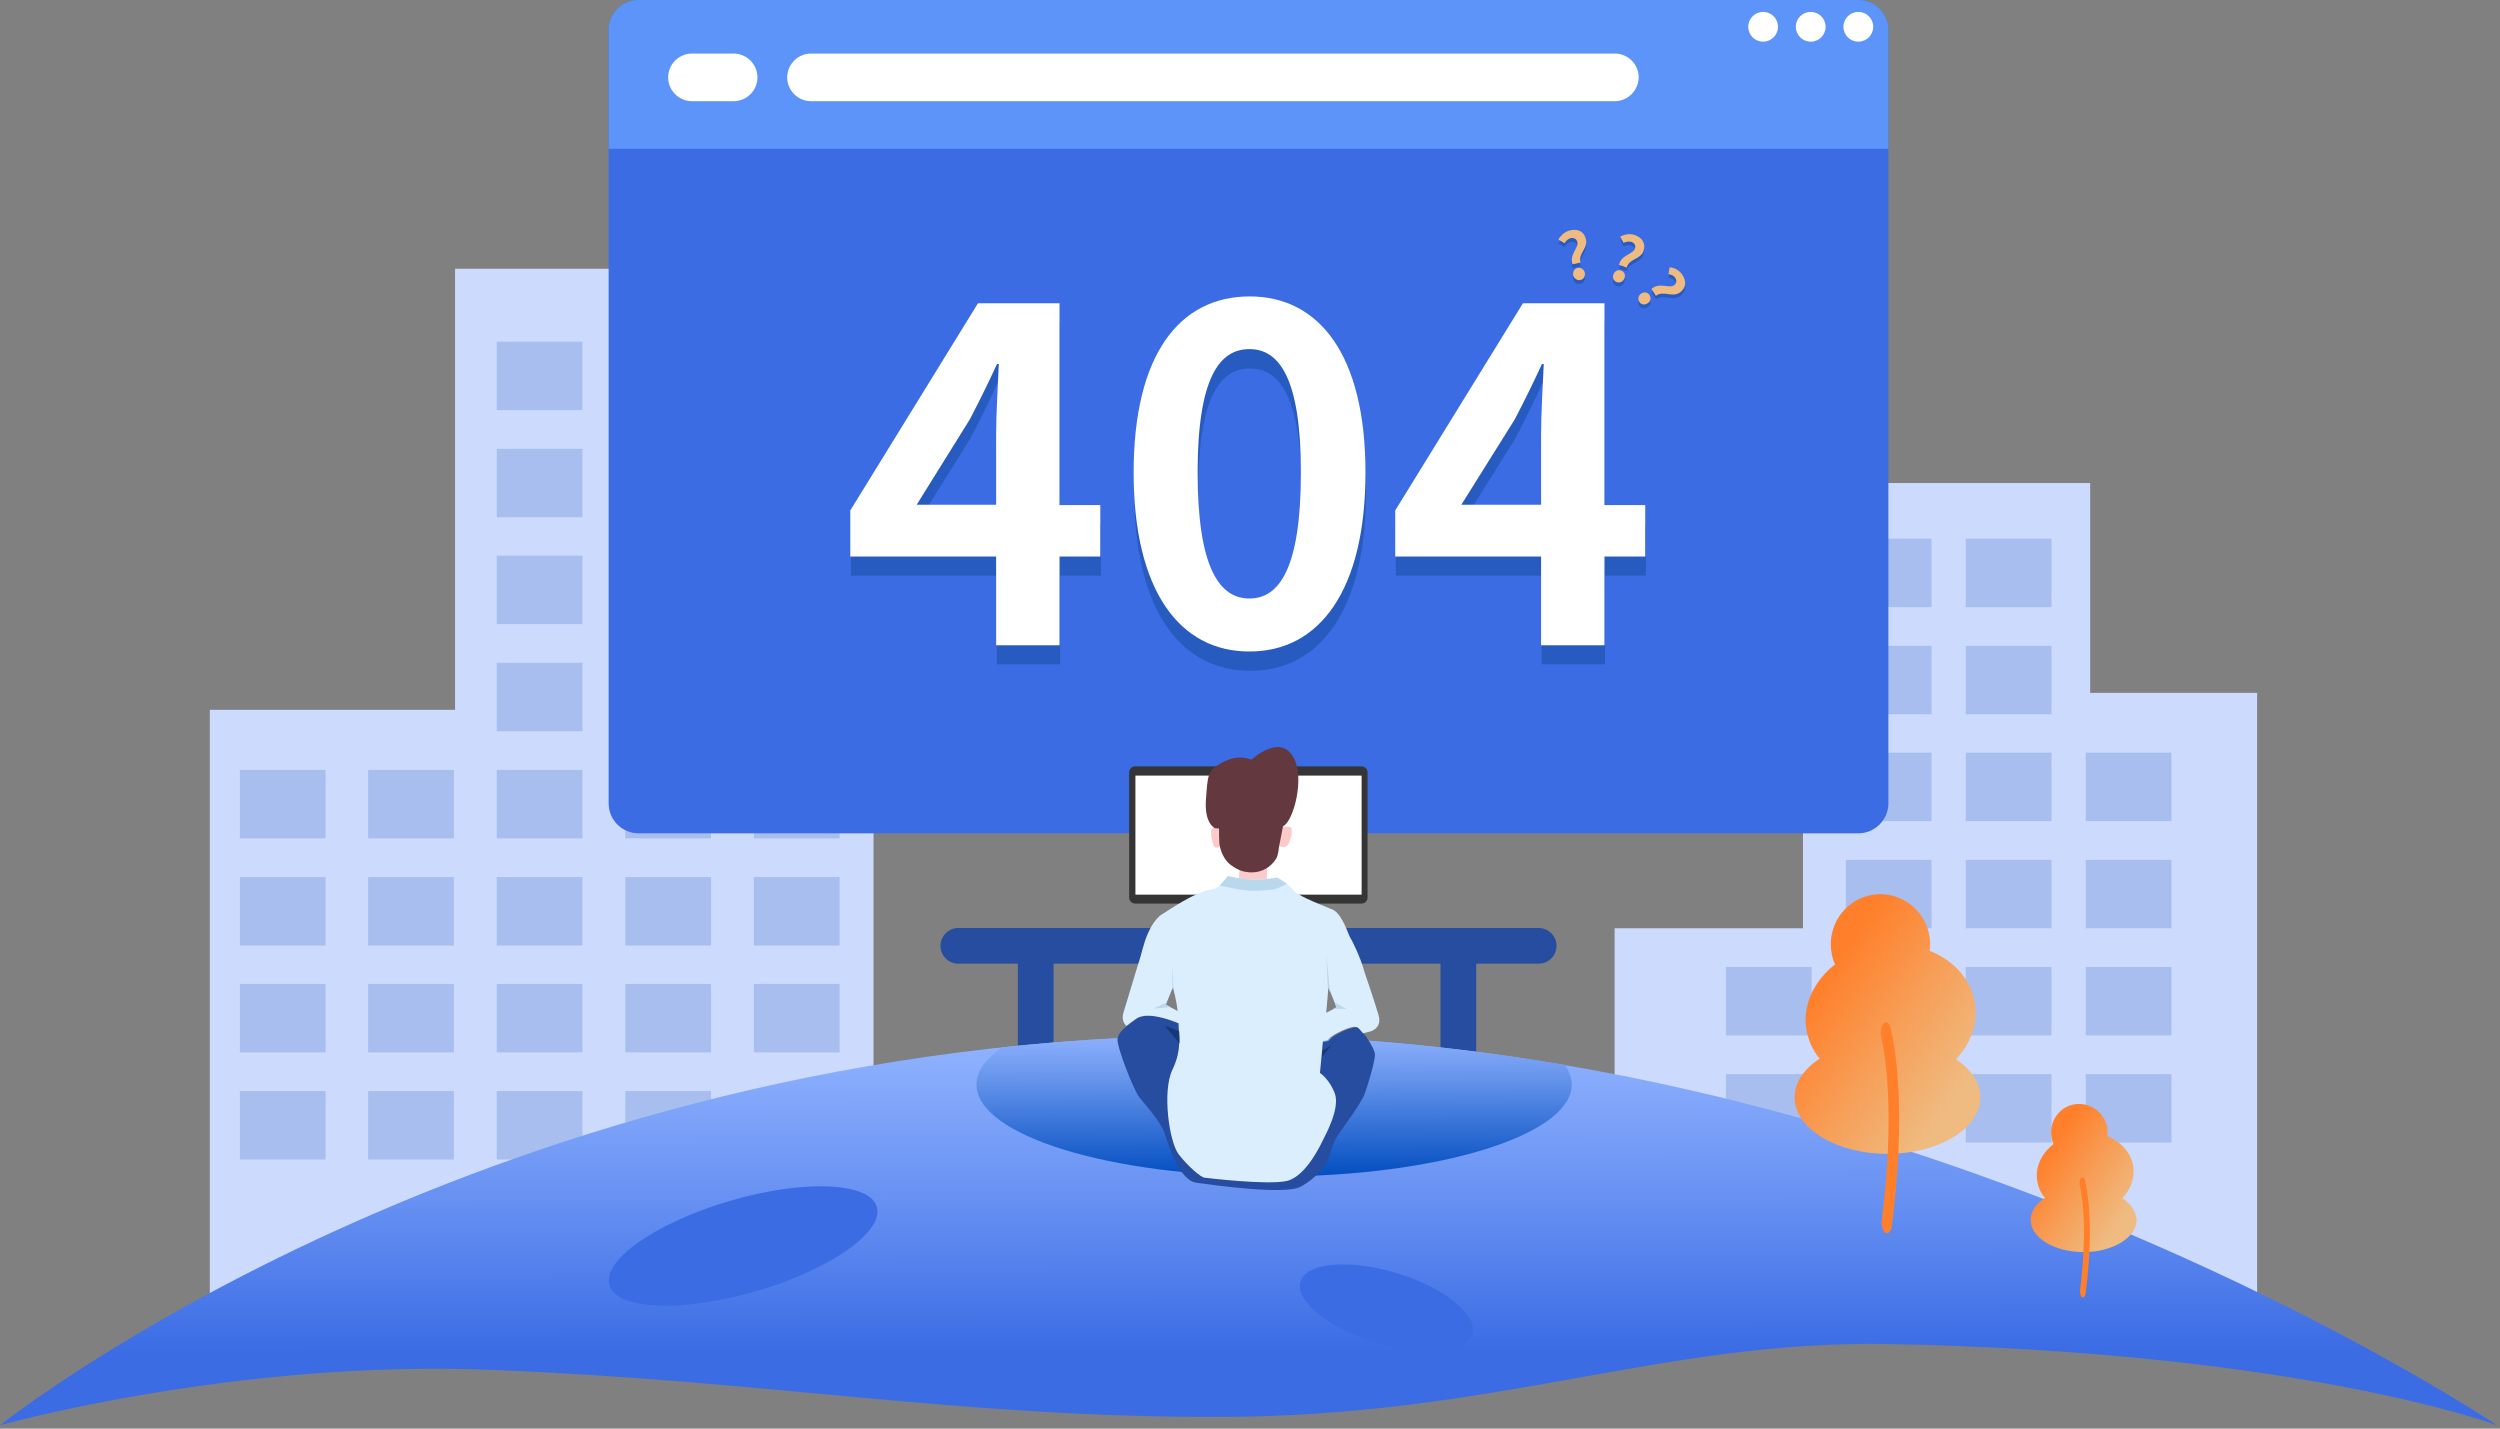 <svg width="840" height="480" xmlns="http://www.w3.org/2000/svg" version="1.1" xml:space="preserve">
 <rect width="100%" height="100%" fill="#808080" stroke="none"/>
 <defs>
  <linearGradient id="SVGID_1_" x1="0.49" y1="0.012" x2="0.5" y2="1.017">
   <stop offset="0" stop-color="#91B3FF"/>
   <stop offset="0.402" stop-color="#6791F2"/>
   <stop offset="0.794" stop-color="#3B6CE4"/>
  </linearGradient>
  <linearGradient id="SVGID_2_" x1="0.494" y1="-0.028" x2="0.514" y2="1.293">
   <stop offset="0" stop-color="#91B3FF"/>
   <stop offset="0.248" stop-color="#6795EC"/>
   <stop offset="0.794" stop-color="#004CBF"/>
  </linearGradient>
  <linearGradient id="SVGID_3_" x1="0.776" y1="0.88" x2="0.184" y2="0.304">
   <stop offset="0" stop-color="#EFBB81"/>
   <stop offset="0.501" stop-color="#F79E57"/>
   <stop offset="1" stop-color="#FF7F2A"/>
  </linearGradient>
  <linearGradient id="SVGID_4_" x1="0.772" y1="0.881" x2="0.179" y2="0.304">
   <stop offset="0" stop-color="#EFBB81"/>
   <stop offset="0.501" stop-color="#F79E57"/>
   <stop offset="1" stop-color="#FF7F2A"/>
  </linearGradient>
 </defs>
 <g>
  <title>Layer 1</title>
  <g id="svg_1">
   <g id="svg_2">
    <path class="st0" d="m517,323.8l-195,0c-3.3,0 -6,-2.7 -6,-6l0,0c0,-3.3 2.7,-6 6,-6l195,0c3.3,0 6,2.7 6,6l0,0c0,3.3 -2.7,6 -6,6z" fill="#274DA0" id="svg_3"/>
    <rect x="144.2" y="704.6" transform="matrix(-1.83697e-16 1 -1 -1.83697e-16 1058.6 178.658)" class="st0" width="46" height="12" fill="#274DA0" id="svg_4"/>
    <rect x="286.2" y="704.6" transform="matrix(-1.83697e-16 1 -1 -1.83697e-16 1200.6 36.658)" class="st0" width="46" height="12" fill="#274DA0" id="svg_5"/>
   </g>
   <g id="svg_6">
    <g id="svg_7">
     <polygon class="st1" points="70.5,444.3 70.5,238.5 152.9,238.5 152.9,90.3 293.5,90.3 293.5,444.3 " fill="#CCDAFE" id="svg_8"/>
     <g id="svg_9">
      <rect x="166.9" y="114.8" class="st2" width="28.8" height="23" fill="#A8BEEF" id="svg_10"/>
      <rect x="210.1" y="114.8" class="st2" width="28.8" height="23" fill="#A8BEEF" id="svg_11"/>
      <rect x="253.3" y="114.8" class="st2" width="28.8" height="23" fill="#A8BEEF" id="svg_12"/>
      <rect x="166.9" y="150.8" class="st2" width="28.8" height="23" fill="#A8BEEF" id="svg_13"/>
      <rect x="210.1" y="150.8" class="st2" width="28.8" height="23" fill="#A8BEEF" id="svg_14"/>
      <rect x="253.3" y="150.8" class="st2" width="28.8" height="23" fill="#A8BEEF" id="svg_15"/>
      <rect x="166.9" y="186.7" class="st2" width="28.8" height="23" fill="#A8BEEF" id="svg_16"/>
      <rect x="210.1" y="186.7" class="st2" width="28.8" height="23" fill="#A8BEEF" id="svg_17"/>
      <rect x="253.3" y="186.7" class="st2" width="28.8" height="23" fill="#A8BEEF" id="svg_18"/>
      <rect x="166.9" y="222.7" class="st2" width="28.8" height="23" fill="#A8BEEF" id="svg_19"/>
      <rect x="210.1" y="222.7" class="st2" width="28.8" height="23" fill="#A8BEEF" id="svg_20"/>
      <rect x="253.3" y="222.7" class="st2" width="28.8" height="23" fill="#A8BEEF" id="svg_21"/>
      <rect x="166.9" y="258.7" class="st2" width="28.8" height="23" fill="#A8BEEF" id="svg_22"/>
      <rect x="123.7" y="258.7" class="st2" width="28.8" height="23" fill="#A8BEEF" id="svg_23"/>
      <rect x="80.6" y="258.7" class="st2" width="28.8" height="23" fill="#A8BEEF" id="svg_24"/>
      <rect x="210.1" y="258.7" class="st2" width="28.8" height="23" fill="#A8BEEF" id="svg_25"/>
      <rect x="253.3" y="258.7" class="st2" width="28.8" height="23" fill="#A8BEEF" id="svg_26"/>
      <rect x="166.9" y="294.7" class="st2" width="28.8" height="23" fill="#A8BEEF" id="svg_27"/>
      <rect x="123.7" y="294.7" class="st2" width="28.8" height="23" fill="#A8BEEF" id="svg_28"/>
      <rect x="80.6" y="294.7" class="st2" width="28.8" height="23" fill="#A8BEEF" id="svg_29"/>
      <rect x="210.1" y="294.7" class="st2" width="28.8" height="23" fill="#A8BEEF" id="svg_30"/>
      <rect x="253.3" y="294.7" class="st2" width="28.8" height="23" fill="#A8BEEF" id="svg_31"/>
      <rect x="166.9" y="330.6" class="st2" width="28.8" height="23" fill="#A8BEEF" id="svg_32"/>
      <rect x="123.7" y="330.6" class="st2" width="28.8" height="23" fill="#A8BEEF" id="svg_33"/>
      <rect x="80.6" y="330.6" class="st2" width="28.8" height="23" fill="#A8BEEF" id="svg_34"/>
      <rect x="210.1" y="330.6" class="st2" width="28.8" height="23" fill="#A8BEEF" id="svg_35"/>
      <rect x="253.3" y="330.6" class="st2" width="28.8" height="23" fill="#A8BEEF" id="svg_36"/>
      <rect x="166.9" y="366.6" class="st2" width="28.8" height="23" fill="#A8BEEF" id="svg_37"/>
      <rect x="123.7" y="366.6" class="st2" width="28.8" height="23" fill="#A8BEEF" id="svg_38"/>
      <rect x="80.6" y="366.6" class="st2" width="28.8" height="23" fill="#A8BEEF" id="svg_39"/>
      <rect x="210.1" y="366.6" class="st2" width="28.8" height="23" fill="#A8BEEF" id="svg_40"/>
      <rect x="253.3" y="366.6" class="st2" width="28.8" height="23" fill="#A8BEEF" id="svg_41"/>
     </g>
    </g>
    <g id="svg_42">
     <polygon class="st1" points="542.5,441.5 542.5,311.9 605.8,311.9 605.8,162.3 702.3,162.3 702.3,232.8 758.4,232.8 758.4,441.5 " fill="#CCDAFE" id="svg_43"/>
     <g id="svg_44">
      <rect x="620.2" y="181" class="st2" width="28.8" height="23" fill="#A8BEEF" id="svg_45"/>
      <rect x="660.5" y="181" class="st2" width="28.8" height="23" fill="#A8BEEF" id="svg_46"/>
      <rect x="620.2" y="324.9" class="st2" width="28.8" height="23" fill="#A8BEEF" id="svg_47"/>
      <rect x="579.9" y="324.9" class="st2" width="28.8" height="23" fill="#A8BEEF" id="svg_48"/>
      <rect x="579.9" y="360.9" class="st2" width="28.8" height="23" fill="#A8BEEF" id="svg_49"/>
      <rect x="660.5" y="324.9" class="st2" width="28.8" height="23" fill="#A8BEEF" id="svg_50"/>
      <rect x="620.2" y="217" class="st2" width="28.8" height="23" fill="#A8BEEF" id="svg_51"/>
      <rect x="660.5" y="217" class="st2" width="28.8" height="23" fill="#A8BEEF" id="svg_52"/>
      <rect x="620.2" y="252.9" class="st2" width="28.8" height="23" fill="#A8BEEF" id="svg_53"/>
      <rect x="660.5" y="252.9" class="st2" width="28.8" height="23" fill="#A8BEEF" id="svg_54"/>
      <rect x="700.8" y="252.9" class="st2" width="28.8" height="23" fill="#A8BEEF" id="svg_55"/>
      <rect x="700.8" y="288.9" class="st2" width="28.8" height="23" fill="#A8BEEF" id="svg_56"/>
      <rect x="700.8" y="324.9" class="st2" width="28.8" height="23" fill="#A8BEEF" id="svg_57"/>
      <rect x="700.8" y="360.9" class="st2" width="28.8" height="23" fill="#A8BEEF" id="svg_58"/>
      <rect x="620.2" y="288.9" class="st2" width="28.8" height="23" fill="#A8BEEF" id="svg_59"/>
      <rect x="660.5" y="288.9" class="st2" width="28.8" height="23" fill="#A8BEEF" id="svg_60"/>
      <rect x="620.2" y="360.9" class="st2" width="28.8" height="23" fill="#A8BEEF" id="svg_61"/>
      <rect x="660.5" y="360.9" class="st2" width="28.8" height="23" fill="#A8BEEF" id="svg_62"/>
     </g>
    </g>
    <g id="svg_63">
     <g id="svg_64">
      <path class="st3" d="m0,478.9c0,0 164.1,-131 411.6,-131c233.1,0 427.4,131 427.4,131s-65.5,-24.7 -204.4,-27.3c-76.3,-1.4 -132.4,24.5 -225.9,24.5c-87.8,0 -149.8,-12.1 -243.2,-15.8c-86.6,-3.6 -165.5,18.6 -165.5,18.6z" fill="url(#SVGID_1_)" id="svg_65"/>
      <path class="st4" d="m336.7,351.9c-5.5,3.8 -8.6,8.1 -8.6,12.5c0,17.1 44.8,30.9 100,30.9s100,-13.9 100,-30.9c0,-2.2 -0.8,-4.4 -2.3,-6.6c-36.5,-6.2 -74.8,-10 -114.3,-10c-25.9,0.1 -50.9,1.6 -74.8,4.1z" fill="url(#SVGID_2_)" id="svg_66"/>
      <ellipse transform="matrix(0.96 -0.281 0.281 0.96 -180.68 124.049)" class="st5" cx="330.183" cy="403.538" rx="46.8" ry="15.8" fill="#3B6CE4" id="svg_67"/>
      <ellipse transform="matrix(0.292 -0.956 0.956 0.292 -285.924 1037.84)" class="st5" cx="792.199" cy="544.372" rx="12.2" ry="30.2" fill="#3B6CE4" id="svg_68"/>
     </g>
     <g id="svg_69">
      <g id="svg_70">
       <path class="st6" d="m657.2,355.9c4.9,-5.1 7.4,-11.8 6.4,-18.6c-1.2,-8.2 -7.1,-14.6 -15.2,-17.8c0.2,-1.8 0.2,-3.7 -0.2,-5.6c-1.9,-9.1 -10.8,-15 -19.8,-13.1c-9,1.9 -14.8,10.8 -12.9,19.9c0.2,1.2 0.6,2.3 1.1,3.3c-6.9,5.4 -10.9,13.4 -9.7,21.6c0.6,3.8 2.1,7.2 4.5,10.1c-5.2,3.4 -8.4,8 -8.4,13c0,10.5 14,19 31.2,19c17.2,0 31.2,-8.5 31.2,-19c0,-4.9 -3.1,-9.4 -8.2,-12.8z" fill="url(#SVGID_3_)" id="svg_71"/>
       <g id="svg_72">
        <g id="svg_73">
         <path class="st7" d="m633.5,414.2l0,0c-0.9,-0.5 -1.5,-2.5 -1.2,-4.3c4.4,-35.6 1.3,-54.8 -0.2,-61.3c-0.4,-1.6 -0.1,-3.4 0.6,-4.4l0,0c0.9,-1.3 2.1,-0.7 2.6,1.4c1.8,8 5.1,28.9 0.4,66.1c-0.2,1.9 -1.2,3.1 -2.2,2.5z" fill="#FF7F2A" id="svg_74"/>
        </g>
       </g>
      </g>
      <g id="svg_75">
       <path class="st8" d="m713.1,402.6c2.8,-2.9 4.2,-6.7 3.7,-10.6c-0.7,-4.7 -4.1,-8.3 -8.7,-10.2c0.1,-1 0.1,-2.1 -0.1,-3.2c-1.1,-5.2 -6.2,-8.5 -11.3,-7.5c-5.2,1.1 -8.4,6.2 -7.3,11.4c0.1,0.7 0.3,1.3 0.6,1.9c-4,3.1 -6.2,7.6 -5.5,12.3c0.3,2.2 1.2,4.1 2.6,5.8c-3,1.9 -4.8,4.5 -4.8,7.4c0,6 8,10.8 17.8,10.8s17.8,-4.9 17.8,-10.8c-0.2,-2.8 -1.9,-5.4 -4.8,-7.3z" fill="url(#SVGID_4_)" id="svg_76"/>
       <g id="svg_77">
        <g id="svg_78">
         <path class="st7" d="m699.6,435.9l0,0c-0.5,-0.3 -0.8,-1.4 -0.7,-2.5c2.5,-20.3 0.8,-31.2 -0.1,-35c-0.2,-0.9 -0.1,-1.9 0.3,-2.5l0,0c0.5,-0.8 1.2,-0.4 1.5,0.8c1,4.5 2.9,16.5 0.2,37.7c-0.1,1.1 -0.7,1.8 -1.2,1.5z" fill="#FF7F2A" id="svg_79"/>
        </g>
       </g>
      </g>
     </g>
    </g>
   </g>
   <g id="svg_80">
    <path class="st5" d="m624.4,280l-409.8,0c-5.6,0 -10.1,-4.5 -10.1,-10.1l0,-259.8c0,-5.6 4.5,-10.1 10.1,-10.1l409.8,0c5.6,0 10.1,4.5 10.1,10.1l0,259.8c0,5.6 -4.6,10.1 -10.1,10.1z" fill="#3B6CE4" id="svg_81"/>
    <path class="st9" d="m634.5,50l-430,0l0,-40c0,-5.5 4.5,-10 10,-10l410,0c5.5,0 10,4.5 10,10l0,40z" fill="#5D94FA" id="svg_82"/>
    <path class="st10" d="m246.5,34l-14,0c-4.4,0 -8,-3.6 -8,-8l0,0c0,-4.4 3.6,-8 8,-8l14,0c4.4,0 8,3.6 8,8l0,0c0,4.4 -3.6,8 -8,8z" fill="#FFFFFF" id="svg_83"/>
    <path class="st10" d="m542.5,34l-270,0c-4.4,0 -8,-3.6 -8,-8l0,0c0,-4.4 3.6,-8 8,-8l270.1,0c4.4,0 8,3.6 8,8l0,0c-0.1,4.4 -3.6,8 -8.1,8z" fill="#FFFFFF" id="svg_84"/>
    <g id="svg_85">
     <circle class="st10" cx="592.4" cy="9" r="5" fill="#FFFFFF" id="svg_86"/>
     <circle class="st10" cx="608.4" cy="9" r="5" fill="#FFFFFF" id="svg_87"/>
     <circle class="st10" cx="624.4" cy="9" r="5" fill="#FFFFFF" id="svg_88"/>
    </g>
    <g id="svg_89">
     <path class="st11" d="m369.9,193.4l-13.7,0l0,29.8l-21.3,0l0,-29.8l-49,0l0,-15.5l42.9,-69.6l27.4,0l0,67.8l13.7,0l0,17.3zm-35,-17.4l0,-23.5c0,-6.7 0.6,-17.1 0.9,-23.8l-0.6,0c-2.8,6.1 -5.9,12.4 -9.2,18.7l-17.9,28.6l26.8,0z" fill="#285BBF" id="svg_90"/>
     <path class="st11" d="m381.1,165.3c0,-39.8 15.5,-59.2 39,-59.2c23.3,0 38.9,19.6 38.9,59.2c0,39.6 -15.5,60.1 -38.9,60.1c-23.5,0 -39,-20.5 -39,-60.1zm56.2,0c0,-32.2 -7.5,-41.5 -17.3,-41.5c-9.9,0 -17.4,9.3 -17.4,41.5c0,32.3 7.5,42.3 17.4,42.3c9.9,-0.1 17.3,-10 17.3,-42.3z" fill="#285BBF" id="svg_91"/>
     <path class="st11" d="m553,193.4l-13.7,0l0,29.8l-21.3,0l0,-29.8l-49,0l0,-15.5l42.9,-69.6l27.4,0l0,67.8l13.7,0l0,17.3zm-35,-17.4l0,-23.5c0,-6.7 0.6,-17.1 0.9,-23.8l-0.6,0c-2.8,6.1 -5.9,12.4 -9.2,18.7l-17.9,28.6l26.8,0z" fill="#285BBF" id="svg_92"/>
    </g>
    <g id="svg_93">
     <path class="st10" d="m369.7,187l-13.7,0l0,29.8l-21.3,0l0,-29.8l-49,0l0,-15.5l42.9,-69.6l27.4,0l0,67.8l13.7,0l0,17.3zm-35,-17.4l0,-23.5c0,-6.7 0.6,-17.1 0.9,-23.8l-0.6,0c-2.8,6.1 -5.9,12.4 -9.2,18.7l-17.8,28.6l26.7,0z" fill="#FFFFFF" id="svg_94"/>
     <path class="st10" d="m380.9,158.8c0,-39.8 15.5,-59.2 39,-59.2c23.3,0 38.9,19.6 38.9,59.2c0,39.6 -15.5,60.1 -38.9,60.1c-23.5,0.1 -39,-20.4 -39,-60.1zm56.2,0c0,-32.2 -7.5,-41.5 -17.3,-41.5c-9.9,0 -17.4,9.3 -17.4,41.5c0,32.3 7.5,42.3 17.4,42.3c9.9,0 17.3,-9.9 17.3,-42.3z" fill="#FFFFFF" id="svg_95"/>
     <path class="st10" d="m552.8,187l-13.7,0l0,29.8l-21.3,0l0,-29.8l-49,0l0,-15.5l42.9,-69.6l27.4,0l0,67.8l13.7,0l0,17.3zm-35,-17.4l0,-23.5c0,-6.7 0.6,-17.1 0.9,-23.8l-0.6,0c-2.8,6.1 -5.9,12.4 -9.2,18.7l-17.9,28.6l26.8,0z" fill="#FFFFFF" id="svg_96"/>
    </g>
    <g id="svg_97">
     <path class="st11" d="m544.7,92.2c-1.1,-0.4 -2.2,0.2 -2.6,1.3c-0.4,1.1 0.1,2.2 1.1,2.6c1.1,0.4 2.2,-0.2 2.6,-1.3c0.5,-1.1 0,-2.2 -1.1,-2.6z" fill="#285BBF" id="svg_98"/>
     <path class="st11" d="m552.2,85.6c0.9,-2.6 -0.4,-4.5 -2.8,-5.4c-1.8,-0.6 -3.5,-0.3 -5,0.5l1.1,2.1c0.9,-0.4 1.8,-0.6 2.7,-0.3c1.1,0.4 1.5,1.3 1.1,2.3c-0.7,1.9 -4.6,2 -5.3,5.4l2.6,0.9c0.7,-2.9 4.6,-2.6 5.6,-5.5z" fill="#285BBF" id="svg_99"/>
     <path class="st11" d="m565.3,93.6c-1,-1.6 -2.6,-2.4 -4.3,-2.6l-0.4,2.3c1,0.2 1.8,0.5 2.3,1.3c0.6,0.9 0.4,1.9 -0.5,2.5c-1.7,1.1 -4.9,-1.2 -7.5,1.2l1.5,2.3c2.4,-1.9 5.3,0.6 7.9,-1c2.3,-1.5 2.4,-3.8 1,-6z" fill="#285BBF" id="svg_100"/>
     <path class="st11" d="m551.5,99.9c-1,0.6 -1.3,1.8 -0.7,2.8c0.6,1 1.8,1.2 2.8,0.5c1,-0.6 1.3,-1.8 0.6,-2.8c-0.5,-0.9 -1.7,-1.1 -2.7,-0.5z" fill="#285BBF" id="svg_101"/>
     <path class="st11" d="m530.1,91.3c-1.1,0.2 -1.7,1.3 -1.5,2.5c0.3,1.1 1.3,1.8 2.4,1.6c1.1,-0.2 1.7,-1.3 1.5,-2.5c-0.3,-1.1 -1.3,-1.8 -2.4,-1.6z" fill="#285BBF" id="svg_102"/>
     <path class="st11" d="m527.6,78.7c-1.8,0.4 -3.1,1.6 -4,3.1l2.1,1.2c0.5,-0.8 1.2,-1.5 2.1,-1.7c1.1,-0.2 1.9,0.3 2.2,1.3c0.5,2 -2.8,4.2 -1.6,7.5l2.7,-0.6c-1,-2.9 2.5,-4.7 1.8,-7.7c-0.6,-2.8 -2.8,-3.7 -5.3,-3.1z" fill="#285BBF" id="svg_103"/>
    </g>
    <g id="svg_104">
     <path class="st12" d="m544.7,90.9c-1.1,-0.4 -2.2,0.2 -2.6,1.3c-0.4,1.1 0.1,2.2 1.1,2.6c1.1,0.4 2.2,-0.2 2.6,-1.3c0.5,-1 0,-2.2 -1.1,-2.6z" fill="#EFBB81" id="svg_105"/>
     <path class="st12" d="m552.2,84.4c0.9,-2.6 -0.4,-4.5 -2.8,-5.4c-1.8,-0.6 -3.5,-0.3 -5,0.5l1.1,2.1c0.9,-0.4 1.8,-0.6 2.7,-0.3c1.1,0.4 1.5,1.3 1.1,2.3c-0.7,1.9 -4.6,2 -5.3,5.4l2.6,0.9c0.7,-3 4.6,-2.7 5.6,-5.5z" fill="#EFBB81" id="svg_106"/>
     <path class="st12" d="m565.3,92.4c-1,-1.6 -2.6,-2.4 -4.3,-2.6l-0.4,2.3c1,0.2 1.8,0.5 2.3,1.3c0.6,0.9 0.4,1.9 -0.5,2.5c-1.7,1.1 -4.9,-1.2 -7.5,1.2l1.5,2.3c2.4,-1.9 5.3,0.6 7.9,-1c2.3,-1.6 2.4,-3.9 1,-6z" fill="#EFBB81" id="svg_107"/>
     <path class="st12" d="m551.5,98.6c-1,0.6 -1.3,1.8 -0.7,2.8c0.6,1 1.8,1.2 2.8,0.5c1,-0.6 1.3,-1.8 0.6,-2.8c-0.5,-0.9 -1.7,-1.1 -2.7,-0.5z" fill="#EFBB81" id="svg_108"/>
     <path class="st12" d="m530.1,90c-1.1,0.2 -1.7,1.3 -1.5,2.5c0.3,1.1 1.3,1.8 2.4,1.6c1.1,-0.2 1.7,-1.3 1.5,-2.5c-0.3,-1.1 -1.3,-1.8 -2.4,-1.6z" fill="#EFBB81" id="svg_109"/>
     <path class="st12" d="m527.6,77.4c-1.8,0.4 -3.1,1.6 -4,3.1l2.1,1.2c0.5,-0.8 1.2,-1.5 2.1,-1.7c1.1,-0.2 1.9,0.3 2.2,1.3c0.5,2 -2.8,4.2 -1.6,7.5l2.7,-0.6c-1,-2.9 2.5,-4.7 1.8,-7.7c-0.6,-2.8 -2.8,-3.7 -5.3,-3.1z" fill="#EFBB81" id="svg_110"/>
    </g>
   </g>
   <g id="svg_111">
    <path class="st13" d="m457.5,303.6l-76.1,0c-1.1,0 -2,-0.9 -2,-2l0,-42.1c0,-1.1 0.9,-2 2,-2l76.1,0c1.1,0 2,0.9 2,2l0,42.1c0,1.1 -0.9,2 -2,2z" fill="#353535" id="svg_112"/>
    <rect x="381.5" y="260.6" class="st10" width="76" height="40" fill="#FFFFFF" id="svg_113"/>
   </g>
   <g id="svg_114">
    <polygon class="st14" points="416.7,287.1 425.7,287.1 425.7,302.5 415.9,302.5 " fill="#FDCACA" id="svg_115"/>
    <path class="st14" d="m409.6,277.7c0,0 -2.4,-0.3 -2.6,1.3c-0.3,1.6 0.5,5 1.1,5.5c1,1.1 3.2,-1 3.2,-1l-1.7,-5.8z" fill="#FDCACA" id="svg_116"/>
    <path class="st14" d="m428.5,283.6c0,0 2.6,1.6 3.7,0.8s1.8,-3.4 1.8,-4.5c0,-1.1 0.3,-2.1 -1.1,-2.1s-2.1,-0.3 -2.4,0s-2,5.8 -2,5.8z" fill="#FDCACA" id="svg_117"/>
    <path class="st0" d="m398.7,345c0,0 -12.2,-6.1 -16.9,-2.6c-4.8,3.4 -5.8,4.5 -6.3,6.6c-0.5,2.1 5.3,17.2 7.4,19.8c2.1,2.6 7.4,8.5 8.5,12.2c1.1,3.7 4.8,15.6 10.6,16.4s29.8,4.2 35.1,1.3c5.3,-2.9 8.2,-7.1 9,-8.7c0.8,-1.6 1.3,-5.5 3.7,-9c2.4,-3.4 7.1,-9.8 8.5,-12.9c1.3,-3.2 3.7,-11.6 3.7,-13.7s-4,-7.9 -5.5,-9c-1.6,-1.1 -9,2.6 -10,4.2s-47.8,1.6 -47.8,1.6l0,-6.2z" fill="#274DA0" id="svg_118"/>
    <path class="st15" d="m434.4,254.1c-4.4,-7.2 -13.1,0.4 -13.7,1c-0.6,0.6 -3.6,-2.4 -10.4,1.3c-4.6,2.5 -4.5,4.1 -5.1,12.3c-0.6,8.2 3.1,9.6 3.1,9.6s0.5,0 1.3,0.1c0,1.7 0,3.6 0.1,4.9c0,0 0.4,4.7 3.8,7.3c2.5,1.8 4,2.3 6.2,2.5c3,0.2 6.6,-0.7 9.1,-4.6c0.7,-1.1 0.9,-3.7 0.9,-3.7l1.4,-7.2c3.3,-1.2 7.7,-16.4 3.3,-23.5z" fill="#63393F" id="svg_119"/>
    <path class="st16" d="m463.2,341.1c-1.3,-4.5 -4.8,-14.7 -4.8,-14.7l0,0c-1.2,-4.7 -4.4,-11 -4.8,-11.5c-0.5,-0.8 -2.7,-8 -5.9,-9.3c-6.1,-2.5 -11.8,-4.7 -13.4,-6.8c-1.6,-2.1 -5.2,-4 -5.2,-4s-5.4,1 -9.9,0.7c-4.3,-0.3 -5.8,-1.3 -6.8,-0.9c-0.3,0.1 -1.5,2.6 -3.6,3.7c-2.1,1.1 -4.2,-0.5 -18,8.7c0,0 -3.4,1.3 -6.1,9.2c-0.7,2.2 -1.1,3.8 -1.4,4.9l0,0c0,0 -4.5,14.7 -5.8,19.1c-0.7,2.3 0.1,3.7 1,4.5c0.8,-0.7 1.9,-1.5 3.2,-2.4c3.4,-2.4 10.4,-0.1 14.3,1.5c0,3.9 1.3,8.7 -2.1,15.7c-3.4,7.1 -1.1,24 2.1,28.3c3.2,4.2 7.7,7.9 8.7,7.9c0,0 21.1,2.6 27.7,1.1c6.6,-1.6 11.6,-12.7 12.4,-14.3c0.8,-1.6 5.5,-10.3 3.7,-15.1c-1.8,-4.8 -5,-6.9 -5,-6.9s0.5,-4.9 1,-10.7c0.9,-0.1 1.5,-0.3 1.6,-0.4c1.1,-1.6 8.5,-5.3 10,-4.2c0.5,0.3 1.1,1 1.9,2l2.3,-0.6c0.1,0 4.2,-1 2.9,-5.5zm-69.1,-9.4c0.3,1.2 1.2,4.6 1.6,8l-4,-2.1l2.4,-5.9zm51.5,8.6c0.4,-4.3 0.7,-7.8 0.7,-8.2c0,-0.2 0,-0.3 0.1,-0.3l2.7,6.7l-3.5,1.8z" fill="#DBEEFE" id="svg_120"/>
    <path class="st17" d="m420.3,299.3c0,0 5.8,0.1 8.2,-0.6c2.4,-0.7 3.9,-1.8 3.9,-1.8l-3.2,-2c0,0 -4.6,0.8 -8.2,0.7c-3.6,0 -8.5,-1.4 -8.5,-1.2c0,0.2 -2.7,3.1 -2.7,3.1s7,1.7 10.5,1.8z" fill="#B9D8ED" id="svg_121"/>
    <polygon class="st18" points="391.3,344.6 396.3,350.6 396.3,349 396.2,346.5 " fill="#173872" id="svg_122"/>
    <polygon class="st18" points="444.4,353.1 447.4,351.1 444.2,355.1 " fill="#173872" id="svg_123"/>
    <polygon class="st17" points="392,336.8 387.6,338.9 393.3,338.4 391.8,337.6 " fill="#B9D8ED" id="svg_124"/>
    <polygon class="st17" points="448.4,336.8 452.4,339 447.9,339 449,338.4 " fill="#B9D8ED" id="svg_125"/>
    <polygon class="st17" points="393.9,332.4 394.1,331.7 394.3,332.4 393.9,323.6 " fill="#B9D8ED" id="svg_126"/>
    <polygon class="st17" points="446.2,333 445.6,320.3 446.9,333.3 446.3,331.8 " fill="#B9D8ED" id="svg_127"/>
   </g>
  </g>
 </g>
</svg>